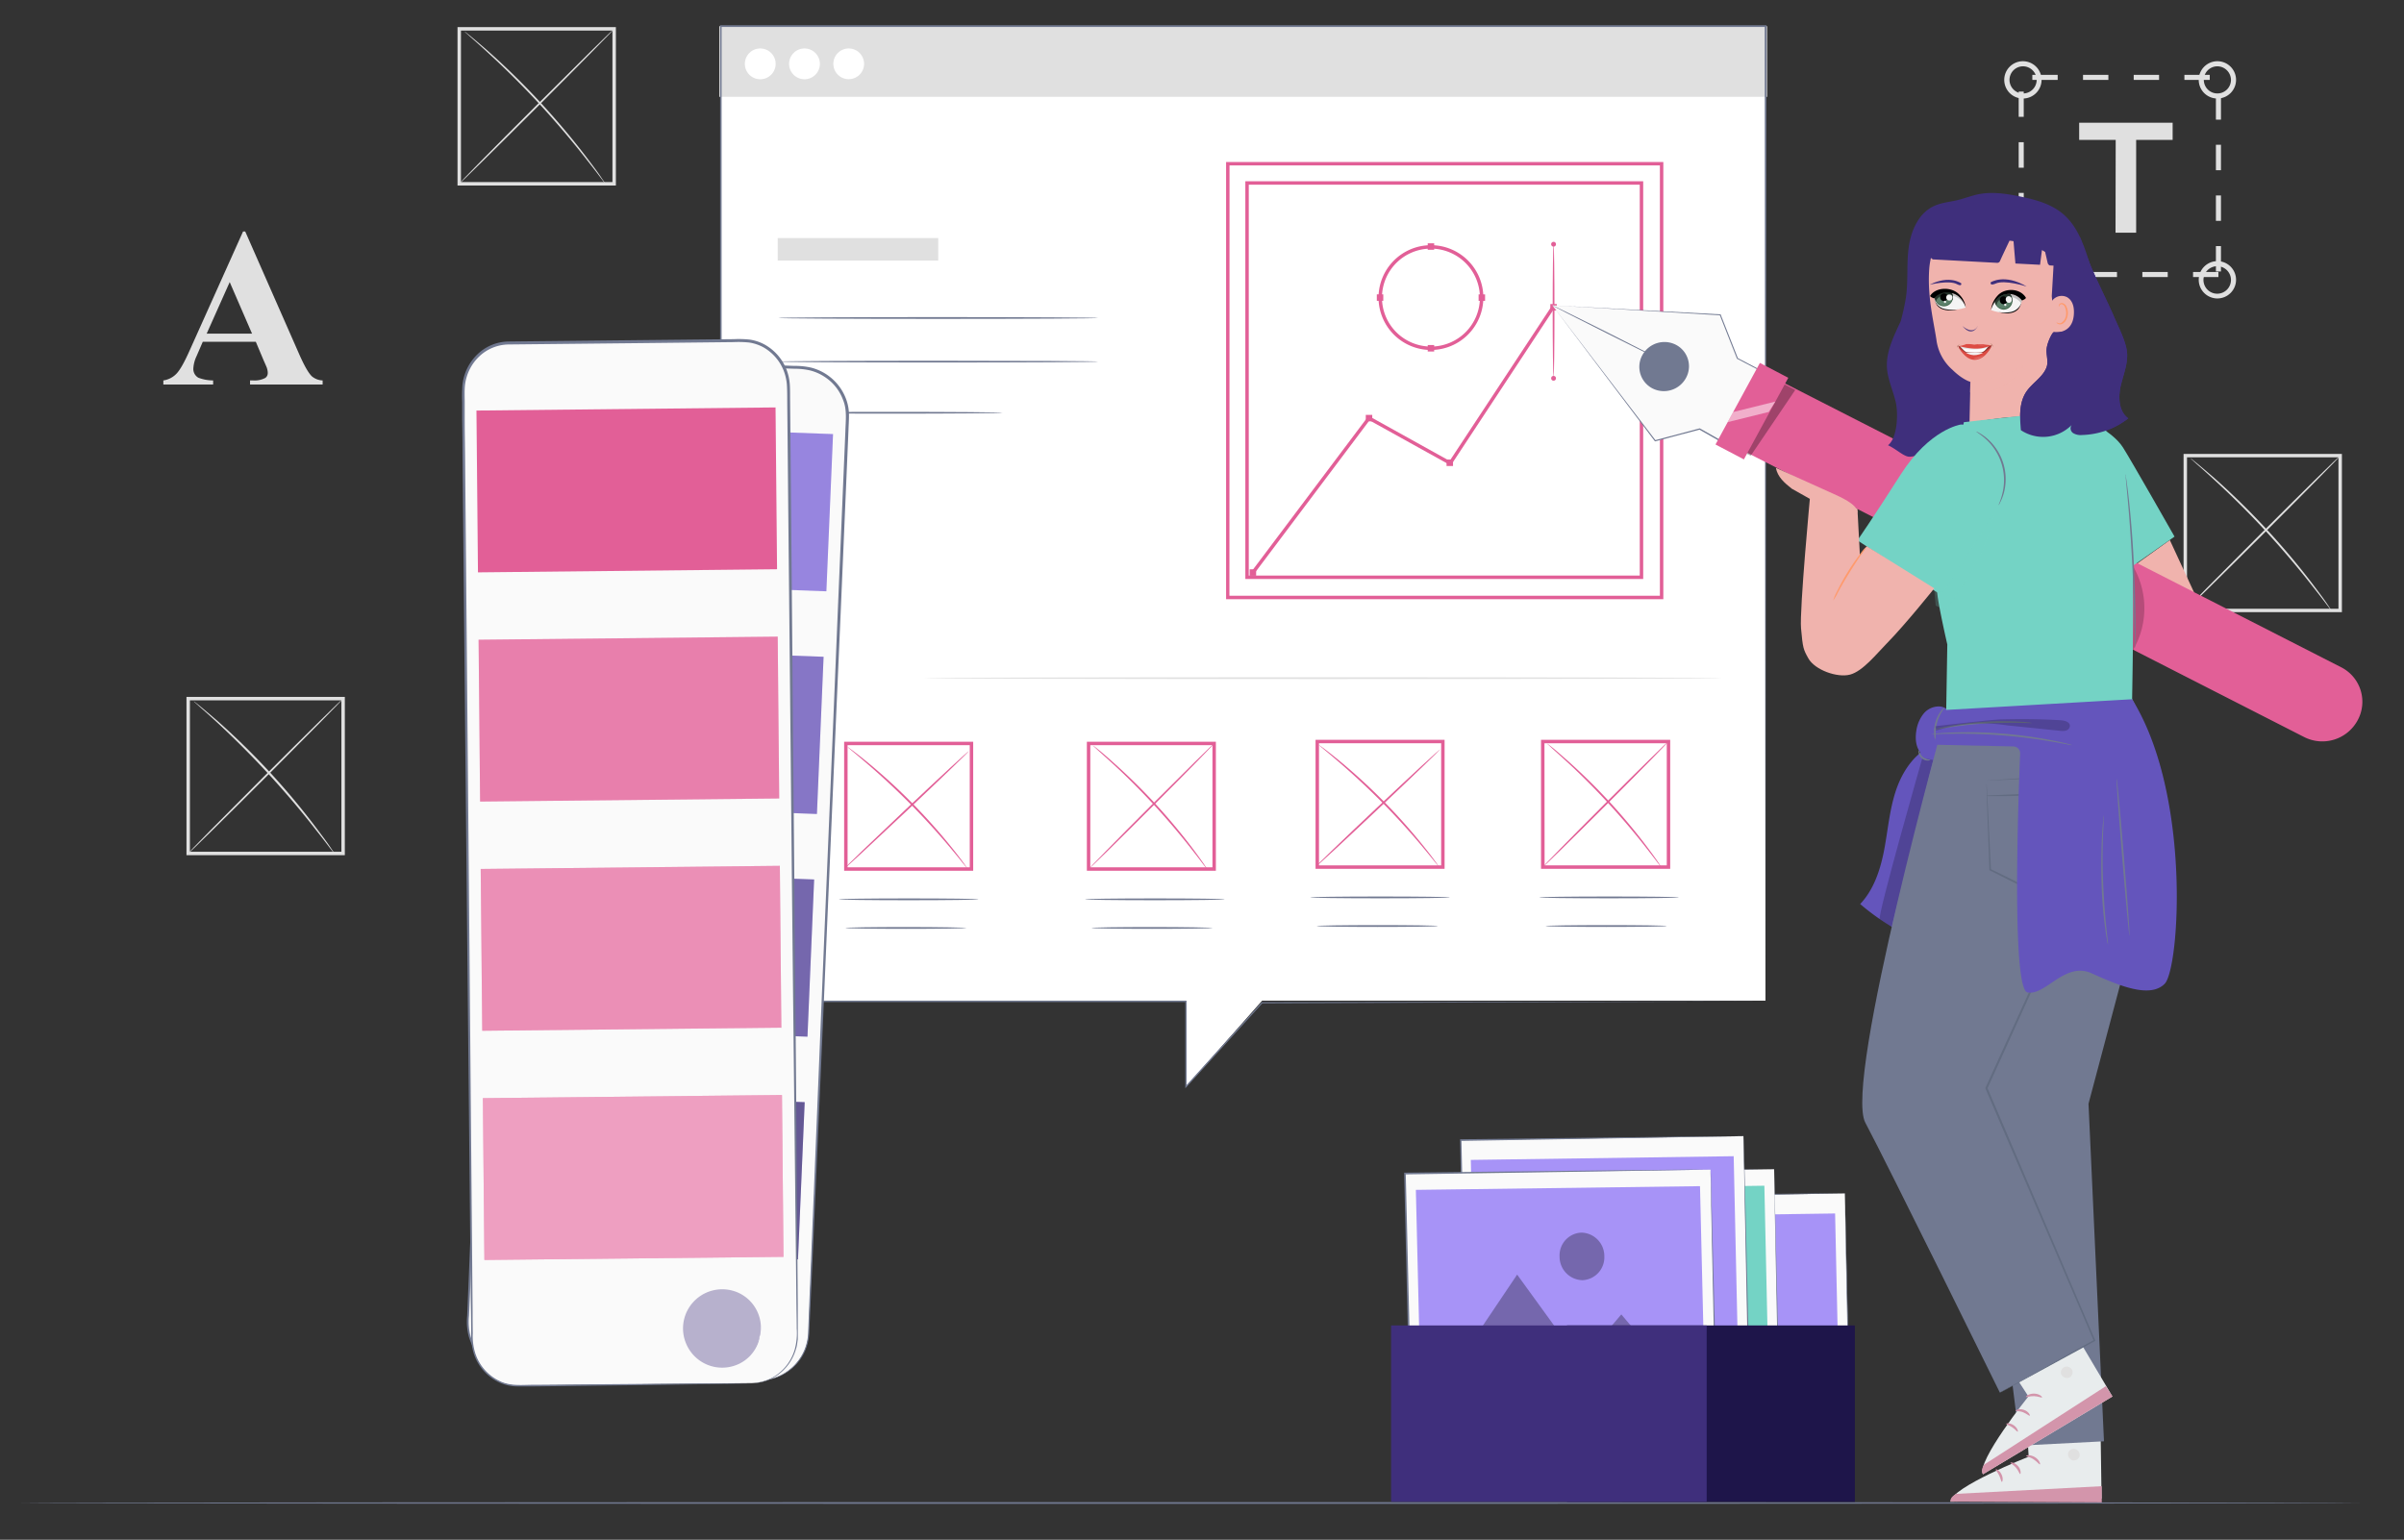<svg xmlns="http://www.w3.org/2000/svg" viewBox="0 0 699.52 448.18"><rect x="0" y="0" width="699.52" height="448.18" fill="#333333" stroke="none"/><defs><style>.cls-1{isolation:isolate;}.cls-2{fill:#e0e0e0;}.cls-3{fill:#717991;}.cls-4{fill:#fff;}.cls-5{fill:#e25f97;}.cls-6{fill:#fafafa;}.cls-7{fill:#a793f7;}.cls-8{opacity:0.3;}.cls-31,.cls-9{fill:#74d3c5;}.cls-10{fill:#1e154a;}.cls-11{fill:#3f2f7c;}.cls-12{opacity:0.1;}.cls-13,.cls-35{opacity:0.2;}.cls-14{opacity:0.4;}.cls-15{opacity:0.36;}.cls-15,.cls-22,.cls-31,.cls-35{mix-blend-mode:multiply;}.cls-16{fill:#6455bc;}.cls-17,.cls-22{fill:#f0b3ad;}.cls-18,.cls-36{opacity:0.5;}.cls-19{fill:#e8eced;}.cls-20{fill:#d395ab;}.cls-21{fill:#626c81;}.cls-22{opacity:0.47;}.cls-23{fill:#943530;}.cls-24{fill:#ba7f6c;}.cls-25{fill:#e3e3e3;}.cls-26{fill:#f1f1f1;}.cls-27{fill:#dd4b43;}.cls-28{fill:#e06f69;}.cls-29{opacity:0.82;}.cls-30{fill:#ff9a6c;}.cls-32{fill:#f4f4f4;}.cls-33{fill:#3b6246;}.cls-34{fill:#5b806a;}</style></defs><g class="cls-1"><g id="ilustracion_DG" data-name="ilustracion DG"><path class="cls-2" d="M179.21,54H133.13V7.89h46.08Zm-45.08-1h44.08V8.89H134.13Z"/><path class="cls-2" d="M178.71,8.39c.1.1-9.91,10.28-22.35,22.72s-22.63,22.46-22.73,22.36S143.54,43.19,156,30.75,178.61,8.29,178.71,8.39Z"/><path class="cls-2" d="M176.37,53.76a4,4,0,0,1-.4-.47l-1.08-1.41c-.92-1.24-2.27-3-4-5.18-3.37-4.34-8.19-10.21-13.88-16.38s-11.17-11.44-15.22-15.15c-2-1.86-3.69-3.35-4.84-4.36l-1.32-1.18a3.46,3.46,0,0,1-.44-.44,2.52,2.52,0,0,1,.5.36l1.39,1.11c1.19,1,2.89,2.41,4.95,4.23,4.13,3.65,9.66,8.9,15.36,15.08s10.49,12.1,13.8,16.51c1.65,2.2,3,4,3.83,5.28l1,1.47A3.15,3.15,0,0,1,176.37,53.76Z"/><path class="cls-2" d="M681.45,178.19H635.38V132.12h46.07Zm-45.07-1h44.07V133.12H636.38Z"/><path class="cls-2" d="M681,132.62c.11.1-9.9,10.27-22.35,22.72S636,177.8,635.88,177.69s9.9-10.27,22.35-22.72S680.85,132.52,681,132.62Z"/><path class="cls-2" d="M678.62,178a2.3,2.3,0,0,1-.41-.47l-1.07-1.41c-.92-1.23-2.27-3-4-5.17-3.38-4.34-8.2-10.22-13.88-16.38s-11.17-11.44-15.23-15.16c-2-1.85-3.68-3.34-4.84-4.35l-1.32-1.19c-.3-.27-.45-.42-.43-.44a3.22,3.22,0,0,1,.5.36l1.38,1.11c1.2,1,2.9,2.42,5,4.24,4.13,3.65,9.65,8.89,15.36,15.07s10.49,12.11,13.79,16.51c1.66,2.21,3,4,3.83,5.28l1,1.47A3.71,3.71,0,0,1,678.62,178Z"/><path class="cls-2" d="M100.34,248.92H54.26V202.85h46.08Zm-45.08-1H99.34V203.85H55.26Z"/><path class="cls-2" d="M99.84,203.35c.1.1-9.91,10.27-22.35,22.72s-22.62,22.46-22.73,22.35,9.91-10.27,22.36-22.72S99.74,203.25,99.84,203.35Z"/><path class="cls-2" d="M97.5,248.71a3.09,3.09,0,0,1-.4-.47L96,246.83c-.92-1.23-2.27-3-4-5.17-3.37-4.34-8.19-10.22-13.88-16.39S67,213.83,63,210.12c-2-1.85-3.69-3.34-4.84-4.35l-1.32-1.19a2.36,2.36,0,0,1-.44-.44,2.73,2.73,0,0,1,.5.36l1.39,1.11c1.19,1,2.89,2.41,5,4.24,4.13,3.65,9.66,8.89,15.36,15.07S89.05,237,92.36,241.43c1.65,2.21,3,4,3.83,5.28l1,1.47A3.71,3.71,0,0,1,97.5,248.71Z"/><path class="cls-2" d="M645.52,80.64h-7.38V79.16h7.38Zm-14.75,0h-7.38V79.16h7.38Zm-14.76,0h-7.37V79.16H616Zm-14.75,0h-7.37V79.16h7.37Zm45-1.63h-1.47V71.64h1.47Zm-57.38-.73H587.4V70.9h1.47Zm57.38-14h-1.47V56.89h1.47Zm-57.38-.73H587.4V56.15h1.47Zm57.38-14h-1.47V42.14h1.47Zm-57.38-.73H587.4V41.4h1.47Zm57.38-14h-1.47V27.39h1.47ZM588.87,34H587.4V26.65h1.47ZM643,23.26h-7.38V21.78H643Zm-14.75,0h-7.38V21.78h7.38Zm-14.75,0h-7.38V21.78h7.38Zm-14.75,0h-7.38V21.78h7.38Z"/><path class="cls-2" d="M588.63,28.68a5.43,5.43,0,1,1,5.43-5.43A5.44,5.44,0,0,1,588.63,28.68Zm0-9.38a3.95,3.95,0,1,0,4,3.95A4,4,0,0,0,588.63,19.3Z"/><path class="cls-2" d="M645.22,28.68a5.43,5.43,0,1,1,5.43-5.43A5.44,5.44,0,0,1,645.22,28.68Zm0-9.38a3.95,3.95,0,1,0,3.95,3.95A4,4,0,0,0,645.22,19.3Z"/><path class="cls-2" d="M588.63,86.87a5.43,5.43,0,1,1,5.43-5.43A5.44,5.44,0,0,1,588.63,86.87Zm0-9.38a4,4,0,1,0,4,4A4,4,0,0,0,588.63,77.49Z"/><path class="cls-2" d="M645.22,86.87a5.43,5.43,0,1,1,5.43-5.43A5.44,5.44,0,0,1,645.22,86.87Zm0-9.38a4,4,0,1,0,3.95,4A4,4,0,0,0,645.22,77.49Z"/><path class="cls-2" d="M615.63,40.73H605v-5H632.2v5H621.58v27h-6Z"/><path class="cls-2" d="M74.44,99.49H59l-1.84,4.25a9.5,9.5,0,0,0-.9,3.51,2.9,2.9,0,0,0,1.48,2.7,12.21,12.21,0,0,0,4.28.78v1.19H47.53v-1.19a6.54,6.54,0,0,0,3.86-2c1-1.06,2.25-3.26,3.73-6.58L70.73,67.37h.62l15.74,35.79q2.25,5.09,3.7,6.41a5.11,5.11,0,0,0,3.09,1.16v1.19H72.76v-1.19h.87A6.59,6.59,0,0,0,77.2,110a1.7,1.7,0,0,0,.71-1.48,3.84,3.84,0,0,0-.19-1.19c0-.2-.37-1-1-2.42Zm-1.1-2.38-6.5-15-6.7,15Z"/><path class="cls-3" d="M686.57,437.48c0,.14-152.32.26-340.18.26s-340.22-.12-340.22-.26,152.3-.26,340.22-.26S686.57,437.33,686.57,437.48Z"/><polygon class="cls-4" points="513.72 7.63 209.77 7.63 209.77 291.26 345.1 291.26 345.1 316.32 367.26 291.26 513.72 291.26 513.72 7.63"/><rect class="cls-2" x="209.29" y="7.63" width="304.91" height="20.56"/><path class="cls-4" d="M225.7,18.58a4.48,4.48,0,1,1-4.47-4.47A4.47,4.47,0,0,1,225.7,18.58Z"/><path class="cls-4" d="M238.57,18.58a4.48,4.48,0,1,1-4.48-4.47A4.48,4.48,0,0,1,238.57,18.58Z"/><path class="cls-4" d="M251.43,18.58A4.47,4.47,0,1,1,247,14.11,4.47,4.47,0,0,1,251.43,18.58Z"/><path class="cls-3" d="M513.72,291.51c0-1.86-.09-112.85-.22-283.88l.22.22-304,0,.26-.26V25.41c0,95.7,0,186.2,0,266.1l-.23-.23,135.33,0h.19v.2c0,8.82,0,16.93,0,24.81l-.32-.12,22.16-24.4.05-.06h.08l146.47-.23-146.47.57.12-.06-22.13,24.43-.32.35v-.48c0-7.88,0-16,0-24.81l.19.19-135.33,0h-.23v-.23c0-79.9,0-170.4,0-266.1v-18h.26l304,0h.22v.22C513.81,178.66,513.72,289.66,513.72,291.51Z"/><rect class="cls-2" x="226.3" y="69.29" width="46.71" height="6.56"/><path class="cls-3" d="M319.55,92.56c0,.15-20.84.26-46.55.26s-46.54-.11-46.54-.26,20.83-.26,46.54-.26S319.55,92.42,319.55,92.56Z"/><path class="cls-3" d="M291.67,120.14c0,.14-14.6.26-32.6.26s-32.61-.12-32.61-.26,14.6-.26,32.61-.26S291.67,120,291.67,120.14Z"/><path class="cls-3" d="M319.55,105.25c0,.14-20.84.26-46.55.26s-46.54-.12-46.54-.26S247.29,105,273,105,319.55,105.1,319.55,105.25Z"/><path class="cls-5" d="M353.8,253.45H316.26V215.9H353.8Zm-36.54-1H352.8V216.9H317.26Z"/><path class="cls-5" d="M283.18,253.45H245.63V215.9h37.55Zm-36.55-1h35.55V216.9H246.63Z"/><path class="cls-3" d="M284.74,261.77c0,.14-9.11.26-20.33.26s-20.34-.12-20.34-.26,9.1-.26,20.34-.26S284.74,261.62,284.74,261.77Z"/><path class="cls-3" d="M281.23,270.1c0,.14-7.89.26-17.63.26S246,270.24,246,270.1s7.89-.26,17.63-.26S281.23,270,281.23,270.1Z"/><path class="cls-3" d="M356.38,261.77c0,.14-9.1.26-20.33.26s-20.34-.12-20.34-.26,9.11-.26,20.34-.26S356.38,261.62,356.38,261.77Z"/><path class="cls-3" d="M352.88,270.1c0,.14-7.9.26-17.64.26s-17.63-.12-17.63-.26,7.89-.26,17.63-.26S352.88,270,352.88,270.1Z"/><path class="cls-5" d="M353.3,216.4c.11.1-8,8.37-18.08,18.46S316.86,253.05,316.76,253s8-8.36,18.09-18.46S353.2,216.3,353.3,216.4Z"/><path class="cls-5" d="M351.41,253.19s-.13-.12-.34-.38l-.88-1.14c-.75-1-1.84-2.43-3.22-4.18-2.74-3.52-6.65-8.28-11.26-13.28s-9-9.27-12.33-12.29c-1.64-1.51-3-2.72-3.92-3.54l-1.06-1a2.46,2.46,0,0,1-.35-.36s.15.08.42.28l1.12.89c1,.78,2.36,1.95,4,3.43a172.37,172.37,0,0,1,12.47,12.21c4.62,5,8.5,9.82,11.18,13.4,1.33,1.79,2.39,3.26,3.09,4.29.32.48.58.88.8,1.2A1.62,1.62,0,0,1,351.41,253.19Z"/><path class="cls-5" d="M281.91,218.62c.1.11-7.92,7.84-17.91,17.26s-18.16,17-18.26,16.89,7.92-7.83,17.9-17.26S281.81,218.52,281.91,218.62Z"/><path class="cls-5" d="M281.5,252.78a2.52,2.52,0,0,1-.35-.37l-.92-1.12c-.79-1-1.94-2.4-3.38-4.13-2.88-3.46-7-8.14-11.8-13s-9.44-9.06-12.87-12c-1.71-1.47-3.1-2.64-4.07-3.44-.45-.37-.81-.68-1.11-.94a2,2,0,0,1-.37-.35,2.13,2.13,0,0,1,.43.27l1.17.86c1,.75,2.45,1.88,4.19,3.31a171,171,0,0,1,24.72,25.07c1.4,1.76,2.51,3.21,3.25,4.23l.84,1.19A2.13,2.13,0,0,1,281.5,252.78Z"/><path class="cls-5" d="M486,252.89H448.41V215.34H486Zm-36.55-1H485V216.34H449.41Z"/><path class="cls-5" d="M420.35,252.89H382.8V215.34h37.55Zm-36.55-1h35.55V216.34H383.8Z"/><path class="cls-3" d="M421.91,261.21c0,.14-9.11.26-20.34.26s-20.33-.12-20.33-.26,9.1-.26,20.33-.26S421.91,261.06,421.91,261.21Z"/><path class="cls-3" d="M418.4,269.54c0,.14-7.89.26-17.63.26s-17.63-.12-17.63-.26,7.89-.26,17.63-.26S418.4,269.39,418.4,269.54Z"/><path class="cls-3" d="M488.54,261.21c0,.14-9.11.26-20.33.26s-20.34-.12-20.34-.26,9.1-.26,20.34-.26S488.54,261.06,488.54,261.21Z"/><path class="cls-3" d="M485,269.54c0,.14-7.89.26-17.63.26s-17.63-.12-17.63-.26,7.89-.26,17.63-.26S485,269.39,485,269.54Z"/><path class="cls-5" d="M485.46,215.84c.1.11-8,8.37-18.09,18.46S449,252.49,448.91,252.39s8-8.36,18.09-18.46S485.36,215.74,485.46,215.84Z"/><path class="cls-5" d="M483.57,252.63s-.13-.12-.34-.38l-.88-1.14c-.75-1-1.85-2.43-3.22-4.18-2.74-3.52-6.66-8.28-11.27-13.27s-9-9.28-12.33-12.3c-1.64-1.51-3-2.72-3.91-3.54l-1.06-1a2,2,0,0,1-.35-.36s.15.08.41.28l1.13.89c1,.78,2.35,2,4,3.43a174.45,174.45,0,0,1,12.47,12.21c4.62,5,8.5,9.83,11.17,13.4,1.34,1.79,2.4,3.26,3.1,4.29.31.48.58.88.8,1.2A2.85,2.85,0,0,1,483.57,252.63Z"/><path class="cls-5" d="M419.08,218.06c.09.11-7.92,7.84-17.91,17.27s-18.16,17-18.26,16.88,7.91-7.83,17.9-17.26S419,218,419.08,218.06Z"/><path class="cls-5" d="M418.67,252.22s-.14-.12-.35-.37l-.92-1.12c-.79-1-1.94-2.4-3.38-4.13-2.88-3.46-7-8.14-11.8-13s-9.45-9.06-12.87-12c-1.71-1.47-3.1-2.64-4.08-3.44-.44-.37-.81-.68-1.1-.94a2,2,0,0,1-.37-.35,2.13,2.13,0,0,1,.43.27l1.17.86c1,.75,2.45,1.88,4.19,3.31a172.87,172.87,0,0,1,13,11.9,168.75,168.75,0,0,1,11.71,13.17c1.41,1.76,2.52,3.21,3.26,4.24l.84,1.18A2.13,2.13,0,0,1,418.67,252.22Z"/><path class="cls-5" d="M484,174.41H356.77V47.15H484Zm-126.26-1H483V48.15H357.77Z"/><path class="cls-5" d="M478.14,168.53H362.37V52.76H478.14Zm-114.77-1H477.14V53.76H363.37Z"/><polygon class="cls-5" points="364.97 166.96 364.17 166.35 398.22 121.05 421.82 134.16 451.64 88.91 452.48 89.46 422.15 135.48 398.5 122.35 364.97 166.96"/><path class="cls-5" d="M416.38,101.87a15.25,15.25,0,1,1,15.25-15.25A15.27,15.27,0,0,1,416.38,101.87Zm0-29.5a14.25,14.25,0,1,0,14.25,14.25A14.27,14.27,0,0,0,416.38,72.37Z"/><rect class="cls-5" x="397.42" y="120.76" width="1.88" height="1.88"/><rect class="cls-5" x="420.92" y="133.76" width="1.88" height="1.88"/><rect class="cls-5" x="451.12" y="88.5" width="1.88" height="1.88"/><rect class="cls-5" x="415.44" y="100.43" width="1.88" height="1.88"/><rect class="cls-5" x="415.44" y="70.82" width="1.88" height="1.88"/><rect class="cls-5" x="430.24" y="85.68" width="1.88" height="1.88" transform="translate(344.57 517.81) rotate(-90)"/><rect class="cls-5" x="400.63" y="85.68" width="1.88" height="1.88" transform="translate(314.95 488.19) rotate(-90)"/><rect class="cls-5" x="363.63" y="165.71" width="1.88" height="1.88"/><path class="cls-5" d="M452.06,109.69c-.14,0-.26-8.64-.26-19.3s.12-19.3.26-19.3.26,8.64.26,19.3S452.21,109.69,452.06,109.69Z"/><path class="cls-5" d="M452.76,71.09a.7.7,0,1,1-.7-.7A.69.69,0,0,1,452.76,71.09Z"/><circle class="cls-5" cx="452.06" cy="110.11" r="0.7"/><path class="cls-2" d="M501.08,197.39c0,.14-52,.26-116.08.26s-116.1-.12-116.1-.26,52-.26,116.1-.26S501.08,197.25,501.08,197.39Z"/><polygon class="cls-6" points="536.82 347.37 538.47 423.08 456.2 424.24 454.54 348.53 536.82 347.37"/><path class="cls-3" d="M536.82,347.37l-.4,0-1.16,0-4.47.09-16.84.31-59.4.95.21-.24c.5,22.53,1.07,48.36,1.67,75.69h0l-.24-.27,82.27-1.11-.19.23c-.45-22.8-.83-41.69-1.1-54.91-.12-6.61-.21-11.79-.28-15.34,0-1.77,0-3.12-.07-4.05s0-1.41,0-1.41,0,.45,0,1.36.06,2.26.11,4c.09,3.54.22,8.71.38,15.3.32,13.25.77,32.19,1.31,55.05v.22h-.2l-82.27,1.2H456v-.27h0c-.59-27.33-1.15-53.16-1.63-75.7v-.24h.22l59.54-.71,16.8-.17,4.43,0h1.51Z"/><polygon class="cls-7" points="458.93 420.46 535.42 419.39 533.98 353.21 457.48 354.29 458.93 420.46"/><g class="cls-8"><polygon points="458.93 420.46 484.75 378.95 501.86 404.46 512.78 390.54 535.42 419.39 458.93 420.46"/></g><g class="cls-8"><path d="M508.21,374c.09,3.83-2.54,7-5.87,7s-6.09-3-6.17-6.85,2.54-7,5.87-7S508.13,370.22,508.21,374Z"/></g><polygon class="cls-6" points="516.24 340.32 517.89 416.03 435.62 417.18 433.96 341.48 516.24 340.32"/><path class="cls-3" d="M516.24,340.32l-.4,0-1.16,0-4.46.09-16.85.3-59.4,1,.21-.25c.5,22.54,1.07,48.37,1.68,75.7h0l-.25-.27,82.28-1.11-.2.23c-.45-22.8-.83-41.69-1.09-54.91-.13-6.61-.22-11.79-.29-15.35q0-2.64-.06-4c0-.91,0-1.4,0-1.4s0,.45,0,1.36.06,2.26.11,4c.09,3.54.22,8.71.38,15.29.32,13.25.77,32.2,1.31,55v.23h-.2l-82.28,1.21h-.23v-.27h0c-.59-27.33-1.14-53.17-1.63-75.7v-.25H434l59.55-.71,16.79-.17,4.43,0h1.51Z"/><polygon class="cls-9" points="438.35 412.38 514.84 411.3 513.4 345.13 436.9 346.2 438.35 412.38"/><polygon class="cls-9" points="438.35 412.38 464.17 370.87 481.28 396.37 492.2 382.46 514.84 411.3 438.35 412.38"/><path class="cls-9" d="M487.63,365.5c.09,3.83-2.54,7-5.87,7s-6.09-3-6.17-6.85,2.54-7,5.87-7S487.55,361.67,487.63,365.5Z"/><g class="cls-8"><polygon points="438.35 412.38 464.17 370.87 481.28 396.37 492.2 382.46 514.84 411.3 438.35 412.38"/></g><g class="cls-8"><path d="M487.63,365.5c.09,3.83-2.54,7-5.87,7s-6.09-3-6.17-6.85,2.54-7,5.87-7S487.55,361.67,487.63,365.5Z"/></g><polygon class="cls-6" points="507.31 330.7 508.97 406.41 426.69 407.56 425.04 331.86 507.31 330.7"/><path class="cls-3" d="M507.31,330.7l-.4,0-1.15,0-4.47.09-16.84.3-59.4,1,.2-.25c.5,22.54,1.08,48.37,1.68,75.7h0l-.24-.27L509,406.18l-.19.23c-.46-22.8-.83-41.69-1.1-54.91-.12-6.61-.22-11.8-.28-15.35,0-1.76-.05-3.11-.07-4s0-1.4,0-1.4,0,.45.05,1.35.07,2.27.11,4c.09,3.54.22,8.71.39,15.29.31,13.25.76,32.2,1.31,55v.23H509l-82.27,1.21h-.24v-.27h0c-.59-27.34-1.15-53.17-1.63-75.7v-.25H425l59.55-.71,16.8-.17,4.43,0h1.5Z"/><polygon class="cls-7" points="429.43 403.79 505.92 402.72 504.47 336.54 427.98 337.62 429.43 403.79"/><g class="cls-8"><polygon points="429.43 403.79 455.25 362.28 472.36 387.79 483.28 373.87 505.92 402.72 429.43 403.79"/></g><g class="cls-8"><path d="M478.71,357.37c.08,3.83-2.55,7-5.87,7s-6.09-3-6.18-6.85,2.55-7,5.88-7S478.63,353.54,478.71,357.37Z"/></g><polygon class="cls-6" points="497.74 340.45 499.53 416.16 410.6 417.32 408.81 341.61 497.74 340.45"/><path class="cls-3" d="M497.74,340.45a3.62,3.62,0,0,1-.43,0l-1.25,0-4.83.09-18.2.3-64.21,1,.23-.25c.54,22.53,1.16,48.36,1.81,75.7h0l-.26-.28,88.92-1.11-.2.23c-.5-22.79-.9-41.69-1.19-54.9-.13-6.61-.24-11.8-.31-15.35,0-1.76-.05-3.12-.07-4.05s0-1.41,0-1.41,0,.46.06,1.36.06,2.26.12,4c.09,3.53.23,8.7.41,15.29.34,13.25.83,32.19,1.41,55.05v.23h-.22l-88.92,1.2h-.26v-.28h0c-.63-27.33-1.23-53.16-1.76-75.69v-.25h.23l64.36-.72,18.16-.17,4.78,0h1.63Z"/><polygon class="cls-7" points="413.56 412.51 496.24 411.44 494.67 345.26 411.99 346.34 413.56 412.51"/><g class="cls-8"><polygon points="413.56 412.51 441.46 371 459.96 396.51 471.77 382.59 496.24 411.44 413.56 412.51"/></g><g class="cls-8"><path d="M466.83,365.63a6.66,6.66,0,0,1-6.35,7,6.81,6.81,0,0,1-6.67-6.85,6.63,6.63,0,0,1,6.34-7A6.82,6.82,0,0,1,466.83,365.63Z"/></g><rect class="cls-10" x="455.96" y="385.8" width="83.77" height="51.35"/><rect class="cls-11" x="404.78" y="385.8" width="91.83" height="51.35"/><path class="cls-6" d="M220.24,401.8,150,399.24a14.19,14.19,0,0,1-13.83-14.66L147.44,118a14.4,14.4,0,0,1,15-13.61L232.76,107a14.19,14.19,0,0,1,13.83,14.66L235.27,388.19A14.4,14.4,0,0,1,220.24,401.8Z"/><path class="cls-3" d="M220.24,401.8l.5,0a10.19,10.19,0,0,0,1.49-.09A14.51,14.51,0,0,0,234,393.11a14.93,14.93,0,0,0,1.17-5.78c.09-2.13.18-4.39.27-6.8.79-19.23,1.92-47,3.32-81.4s3.15-75.29,5-120.73q.72-17,1.47-34.89.38-8.92.76-18c.08-3,.51-6.09-.6-8.91a13.64,13.64,0,0,0-5.5-6.95,13.85,13.85,0,0,0-4.18-1.83,20.66,20.66,0,0,0-4.63-.49l-9.59-.35-19.41-.71-39.64-1.44a14.57,14.57,0,0,0-9.1,2.84,14,14,0,0,0-5.15,7.81,24.61,24.61,0,0,0-.46,4.75c-.06,1.61-.13,3.22-.2,4.83-.14,3.21-.27,6.42-.41,9.61q-.81,19.16-1.61,37.72c-1.06,24.73-2.08,48.58-3,71.3-2,45.44-3.73,86.36-5.22,120.73-.18,4.3-.37,8.49-.54,12.58q-.14,3.06-.27,6a16.55,16.55,0,0,0,.4,5.77,13.92,13.92,0,0,0,6.78,8.47,14.39,14.39,0,0,0,5.1,1.64c1.75.19,3.56.17,5.29.26l35.74,1.37,22.59.9,5.88.25,2,.12s-.68,0-2,0l-5.87-.17-22.6-.75L154,399.62c-1.75-.09-3.5-.06-5.34-.25a14.89,14.89,0,0,1-5.28-1.68,14.41,14.41,0,0,1-7-8.77,16.83,16.83,0,0,1-.44-5.92c.08-2,.17-4,.25-6.05q.26-6.13.52-12.58c1.43-34.37,3.14-75.29,5-120.74.95-22.72,2-46.57,3-71.3q.78-18.56,1.59-37.72c.14-3.19.27-6.4.41-9.61l.21-4.83a24.94,24.94,0,0,1,.47-4.9,14.86,14.86,0,0,1,5.46-8.28,15.39,15.39,0,0,1,9.65-3l39.64,1.45,19.4.7,9.59.36A21.28,21.28,0,0,1,236,107a14.73,14.73,0,0,1,10.25,9.3,13.52,13.52,0,0,1,.79,4.62c0,1.56-.11,3.06-.16,4.58q-.39,9.11-.77,18-.76,17.85-1.49,34.9c-2,45.43-3.74,86.35-5.22,120.72s-2.74,62.16-3.59,81.39c-.11,2.41-.21,4.67-.31,6.81a15.06,15.06,0,0,1-1.23,5.86,14.35,14.35,0,0,1-6.37,6.87,14,14,0,0,1-5.61,1.68,9.24,9.24,0,0,1-1.5.05Z"/><polygon class="cls-7" points="240.46 172.11 149.27 168.79 151.21 123.03 242.4 126.35 240.46 172.11"/><polygon class="cls-7" points="237.71 236.93 146.51 233.61 148.46 187.85 239.65 191.17 237.71 236.93"/><polygon class="cls-7" points="234.96 301.75 143.76 298.43 145.71 252.67 236.9 255.99 234.96 301.75"/><polygon class="cls-7" points="232.2 366.57 141.01 363.25 142.95 317.49 234.15 320.81 232.2 366.57"/><g class="cls-12"><polygon points="240.46 172.11 149.27 168.79 151.21 123.03 242.4 126.35 240.46 172.11"/></g><g class="cls-13"><polygon points="237.71 236.93 146.51 233.61 148.46 187.85 239.65 191.17 237.71 236.93"/></g><g class="cls-8"><polygon points="234.96 301.75 143.76 298.43 145.71 252.67 236.9 255.99 234.96 301.75"/></g><g class="cls-14"><polygon points="232.2 366.57 141.01 363.25 142.95 317.49 234.15 320.81 232.2 366.57"/></g><path class="cls-6" d="M218.9,402.58l-68.19.71c-7.3.08-13.28-6.12-13.35-13.83l-2.57-275.52c-.07-7.72,5.79-14,13.09-14.11l68.18-.71c7.31-.08,13.29,6.12,13.36,13.83L232,388.47C232.06,396.19,226.2,402.5,218.9,402.58Z"/><path class="cls-3" d="M218.9,402.58s.65,0,1.89-.22a12.79,12.79,0,0,0,5.17-2.14,13.79,13.79,0,0,0,5.32-7.51,18.11,18.11,0,0,0,.56-6c0-2.2-.06-4.53-.09-7-.21-19.82-.52-48.48-.91-83.88s-.77-77.59-1.24-124.41q-.18-17.56-.35-36-.09-9.19-.18-18.57c0-1.55,0-3.16-.09-4.68a14.4,14.4,0,0,0-1-4.43,13.57,13.57,0,0,0-5.83-6.64,12.46,12.46,0,0,0-4.17-1.4,30.28,30.28,0,0,0-4.49-.12l-9.16.1-18.54.2-37.89.39a12.6,12.6,0,0,0-8.45,3.48,13.67,13.67,0,0,0-4.16,8.45c-.16,1.59-.07,3.28-.07,4.94l0,5c0,3.31.07,6.61.1,9.9q.18,19.74.35,38.87c.23,25.49.45,50.07.66,73.48.41,46.83.77,89,1.08,124.42q.06,6.64.11,13,0,3.16.05,6.24a16.92,16.92,0,0,0,.74,5.89,13.59,13.59,0,0,0,7.17,8.09c3.23,1.57,6.78,1,10.09,1.05l34.17-.28,21.59-.15H217c1.27,0,1.92,0,1.92,0s-.65,0-1.92.06l-5.61.1-21.59.31-34.16.43-5.09,0a12.71,12.71,0,0,1-5.2-1.12,14,14,0,0,1-7.46-8.37,17.73,17.73,0,0,1-.79-6.07q0-3.08-.06-6.23-.08-6.32-.14-13c-.35-35.42-.78-77.59-1.24-124.42-.23-23.42-.47-48-.71-73.48q-.18-19.11-.37-38.87,0-4.93-.1-9.9l0-5a47.52,47.52,0,0,1,.08-5,14.52,14.52,0,0,1,4.41-9,13.31,13.31,0,0,1,9-3.69l37.88-.4,18.54-.19,9.17-.09a29.64,29.64,0,0,1,4.6.13,12.92,12.92,0,0,1,4.42,1.49,14.35,14.35,0,0,1,6.19,7,15,15,0,0,1,1.06,4.71c.1,1.61.05,3.15.08,4.72q.09,9.38.17,18.57.17,18.39.32,36c.41,46.82.77,89,1.08,124.41s.5,64.06.66,83.89c0,2.47,0,4.81,0,7,0,1.09,0,2.16,0,3.19-.07.52-.14,1-.21,1.51s-.22,1-.35,1.43a13.93,13.93,0,0,1-5.46,7.57,12.54,12.54,0,0,1-5.24,2.08,8.22,8.22,0,0,1-1.43.13A4.32,4.32,0,0,1,218.9,402.58Z"/><polygon class="cls-5" points="226.11 165.69 139.08 166.6 138.64 119.5 225.67 118.59 226.11 165.69"/><polygon class="cls-5" points="226.74 232.41 139.7 233.31 139.26 186.21 226.3 185.31 226.74 232.41"/><polygon class="cls-5" points="227.36 299.12 140.32 300.03 139.88 252.93 226.92 252.02 227.36 299.12"/><polygon class="cls-5" points="227.98 365.83 140.95 366.74 140.51 319.64 227.54 318.73 227.98 365.83"/><g class="cls-13"><polygon class="cls-4" points="226.74 232.41 139.7 233.31 139.26 186.21 226.3 185.31 226.74 232.41"/></g><g class="cls-8"><polygon class="cls-4" points="227.36 299.12 140.32 300.03 139.88 252.93 226.92 252.02 227.36 299.12"/></g><g class="cls-14"><polygon class="cls-4" points="227.98 365.83 140.95 366.74 140.51 319.64 227.54 318.73 227.98 365.83"/></g><g class="cls-15"><path class="cls-11" d="M221,389.12a11.06,11.06,0,1,1-8.41-13.19A11.07,11.07,0,0,1,221,389.12Z"/><path class="cls-11" d="M221,389.12c-.09,0,.16-1,.08-2.7a11,11,0,0,0-2.67-6.63,10.76,10.76,0,0,0-9.59-3.63,10.52,10.52,0,0,0-5.63,2.57A10.61,10.61,0,0,0,200.5,391a10.55,10.55,0,0,0,4,4.72,10.78,10.78,0,0,0,10.22.76,11.07,11.07,0,0,0,5.23-4.88c.8-1.54,1-2.51,1.07-2.49a2.23,2.23,0,0,1-.11.71,8.73,8.73,0,0,1-.67,1.93A11,11,0,0,1,215,397a11.36,11.36,0,0,1-15.25-5.68,11.36,11.36,0,0,1,2.93-13.25,11.4,11.4,0,0,1,12-1.86,11.22,11.22,0,0,1,6.73,10.17,8.78,8.78,0,0,1-.21,2A2.26,2.26,0,0,1,221,389.12Z"/></g><path class="cls-16" d="M563.75,217.2l-1.16-.35c-5.43,2.25-9,7.6-10.88,13.16s-2.34,11.49-3.43,17.26-3,11.65-7,15.87a65.15,65.15,0,0,0,8.43,6.15,6.75,6.75,0,0,0,3.14,1.23c1.81.07,3.36-1.23,4.6-2.55,6.1-6.52,6.85-18.27,7.5-27.17S566.24,225.78,563.75,217.2Z"/><g class="cls-13"><path d="M559.39,220.57s-13.27,46.4-12.41,47,3.48,2.21,3.48,2.21l12.1-48.56Z"/></g><path class="cls-16" d="M568.09,209.18a4,4,0,0,0-3.57-3.54,5.72,5.72,0,0,0-4.82,2.13,10.31,10.31,0,0,0-2.09,5c-.42,2.52-.07,5.51,2,7a5.08,5.08,0,0,0,5.54-.08,7.48,7.48,0,0,0,3.08-4.82,14.69,14.69,0,0,0-.19-5.83"/><path class="cls-3" d="M563.69,216.86a3.67,3.67,0,0,1-.66-1.61,10.06,10.06,0,0,1,1.58-8.06c.64-.87,1.18-1.29,1.22-1.24a13.15,13.15,0,0,1-.91,1.44,11.63,11.63,0,0,0-1.53,7.79A12.8,12.8,0,0,1,563.69,216.86Z"/><path class="cls-3" d="M561.74,221.15c0,.06-.25.21-.74.23a2.73,2.73,0,0,1-1.77-.61,2.66,2.66,0,0,1-.94-1.63c-.08-.48,0-.77.08-.77s.19,1.17,1.19,2A5.08,5.08,0,0,0,561.74,221.15Z"/><polygon class="cls-17" points="631.38 157.2 641.33 178.69 619.18 165.94 631.38 157.2"/><polygon class="cls-6" points="451.71 88.88 481.69 128.34 494.61 124.91 501.12 128.6 512.38 107.91 505.6 104.35 500.6 91.65 451.71 88.88"/><path class="cls-3" d="M451.71,88.88l48.9,2.62h.09l0,.09c1.59,4,3.27,8.28,5,12.69l-.08-.08,6.77,3.55.15.08-.08.14-5.74,10.57-5.51,10.13-.09.15-.15-.08-6.5-3.7.12,0-12.93,3.42-.1,0-.06-.08c-17.48-23.15-29-38.45-29.85-39.55l30.1,39.36-.16-.05,12.92-3.44.07,0,.06,0,6.5,3.69-.23.06,5.51-10.13,5.75-10.56.07.22-6.77-3.55-.06,0,0-.06c-1.73-4.41-3.41-8.66-5-12.7l.13.1Z"/><path class="cls-3" d="M487.69,100.37a7.05,7.05,0,0,1,2.89,9.66,7.32,7.32,0,0,1-9.79,3,7.06,7.06,0,0,1-2.89-9.67A7.32,7.32,0,0,1,487.69,100.37Z"/><path class="cls-3" d="M451.71,88.88c0-.08,7.38,3.53,16.39,8.06s16.29,8.28,16.24,8.36S477,101.78,468,97.24,451.66,89,451.71,88.88Z"/><path class="cls-5" d="M686,209.71h0a11.67,11.67,0,0,1-15.54,4.82L507.39,131.27l11-20.19,162.94,83.19A11.26,11.26,0,0,1,686,209.71Z"/><polygon class="cls-5" points="520.36 109.97 507.44 133.72 499.18 129.38 512.1 105.63 520.36 109.97"/><g class="cls-8"><polygon points="508.32 132.1 519.31 111.91 522.39 113.5 509.42 132.67 508.32 132.1"/></g><g class="cls-18"><polygon class="cls-4" points="502.72 122.87 514.66 119.91 516.59 116.89 504.32 119.93 502.72 122.87"/></g><g class="cls-13"><path d="M620,163.73a24.23,24.23,0,0,1,.6,25.62Z"/></g><path class="cls-3" d="M589.86,418.58c.09.19,1.07-.13,2.28-.07s2.17.42,2.28.23-.82-.93-2.25-1S589.75,418.41,589.86,418.58Z"/><path class="cls-3" d="M587.17,402c.18.13.87-.64,2-1.19s2.09-.71,2.09-.93-1.17-.4-2.43.27S587,401.89,587.17,402Z"/><path class="cls-19" d="M589,401.35,590.3,424s-22.56,8.91-22.73,13.11l43.95-.92L611,400.83Z"/><path class="cls-2" d="M603.84,421.78a1.8,1.8,0,0,1,1.29,2,1.73,1.73,0,0,1-2,1.29,1.89,1.89,0,0,1-1.35-2.15,1.78,1.78,0,0,1,2.22-1.11"/><path class="cls-20" d="M611.58,437.3v-4.71l-42.32,2.23s-1.94.89-1.69,2.26Z"/><path class="cls-20" d="M589.58,423.77c0,.21,1.08.28,2.16,1s1.65,1.56,1.84,1.47-.15-1.32-1.46-2.11S589.53,423.57,589.58,423.77Z"/><path class="cls-20" d="M585,425.77c0,.21.89.55,1.64,1.45s1,1.84,1.19,1.83.33-1.23-.63-2.32S585,425.56,585,425.77Z"/><path class="cls-20" d="M582.51,431.34c.19,0,.47-1-.11-2.2s-1.59-1.61-1.67-1.43.54.8,1,1.76S582.29,431.32,582.51,431.34Z"/><path class="cls-3" d="M619.15,201.11s10,17.26,11.42,32.7c1.25,14-7.59,30-7.59,30l-15.26,57.46,4.5,98.25-24.4,1.26L573.74,308.12,578,203.27Z"/><path class="cls-19" d="M577.88,387.46l12.35,19S575.08,425.39,577,429.12l37.68-22.64-18-30.38Z"/><path class="cls-2" d="M600.9,397.82a1.8,1.8,0,0,1,2.12,1.11,1.71,1.71,0,0,1-1.09,2.11,1.88,1.88,0,0,1-2.23-1.19,1.79,1.79,0,0,1,1.37-2.07"/><path class="cls-20" d="M614.7,406.48l-1.94-3-35.4,22.82s-1.24,1.74-.34,2.81Z"/><path class="cls-20" d="M589.51,406.62c.11.18,1.08-.28,2.34-.24s2.21.54,2.34.36-.79-1.07-2.32-1.1S589.36,406.48,589.51,406.62Z"/><path class="cls-20" d="M586.54,410.63c.06.21,1.05,0,2.14.44s1.77,1.12,1.94,1-.33-1.23-1.69-1.7S586.43,410.46,586.54,410.63Z"/><path class="cls-20" d="M587.13,416.71c.19-.06-.1-1.13-1.18-1.86s-2.18-.6-2.17-.4.87.41,1.75,1S586.94,416.8,587.13,416.71Z"/><path class="cls-3" d="M566.1,208s-29.7,106.83-23.32,118.79,39.14,78.55,39.14,78.55l27.51-15.16L578,316.74l23.9-52.57s11.45-10,15.88-23.93-3.21-37-3.21-37h-47.8Z"/><path class="cls-21" d="M619.15,225.45s.08.28.19.83.25,1.36.4,2.44a60.5,60.5,0,0,1,.58,9.4,37.55,37.55,0,0,1-.74,6.72,21.75,21.75,0,0,1-1.11,3.69,24.5,24.5,0,0,1-1.93,3.68A30.71,30.71,0,0,1,602,264.39l.14-.12-23.85,52.59v-.24c.44,1,.9,2.1,1.37,3.2l30,70.28.08.17-.17.09-20.18,11-5.5,3-1.43.76-.5.24s.15-.11.47-.3l1.41-.8,5.44-3.07L609.33,390l-.09.26c-7.7-17.94-18.36-42.77-30.15-70.21l-1.36-3.2-.06-.12.06-.11c8.89-19.51,17.11-37.57,23.94-52.55l0-.09.11,0A30.44,30.44,0,0,0,616.21,252a24.25,24.25,0,0,0,1.92-3.61,21.29,21.29,0,0,0,1.12-3.63,38.83,38.83,0,0,0,.8-6.65,63.34,63.34,0,0,0-.46-9.37c-.12-1.08-.25-1.9-.33-2.45S619.15,225.45,619.15,225.45Z"/><path class="cls-21" d="M578,227.22a3.57,3.57,0,0,1,.56-.06l1.67-.13,6.4-.42,22.86-1.42.28,0v.28c0,6.73,0,14.29,0,22.31v.13l-.1.09-3.44,2.94-11.72,10-.14.13-.17-.09L579,253.36l-.13-.06v-.15c-.28-7.82-.51-14.31-.68-18.9-.06-2.22-.12-4-.15-5.23q0-.84,0-1.35c0-.31,0-.46,0-.45a3.17,3.17,0,0,1,0,.5c0,.35.05.82.09,1.4.07,1.26.16,3,.29,5.27.22,4.55.54,11,.92,18.74l-.14-.21,15.27,7.54-.31,0,11.71-10c1.18-1,2.34-2,3.44-2.94l-.1.22c0-8,0-15.58,0-22.31l.27.26-22.71,1.15-6.46.29-1.73.07Z"/><path class="cls-21" d="M609.41,229.63a5.26,5.26,0,0,1-1.22.26c-.79.12-1.94.28-3.35.45-2.84.35-6.77.73-11.12,1s-8.29.38-11.15.38c-1.43,0-2.58,0-3.38,0a4.74,4.74,0,0,1-1.24-.1,5.19,5.19,0,0,1,1.24-.12l3.37-.15c2.85-.12,6.79-.29,11.13-.55s8.26-.59,11.1-.83l3.37-.27A5,5,0,0,1,609.41,229.63Z"/><path class="cls-17" d="M605.18,89.45c-.7,3.63-2.87,6.26-4.86,5.88s-3-3.63-2.35-7.26,2.87-6.27,4.86-5.89S605.87,85.81,605.18,89.45Z"/><path class="cls-11" d="M563.48,130.77c3.38-.85,3.85-.58,6.48-1.38s4.75-6.87,6.06-7.62l21.11-1.8c5.45,2.2,12-.86,15.15-5.83s3.37-11.29,2.24-17.06-3.51-11.2-5.33-16.79c-2.11-6.51-3.74-13.72-9-18.11-3.47-2.89-8-4.09-12.44-5-4-.81-8.17-1.45-12.17-.62-2,.42-3.91,1.19-5.9,1.67-2.31.56-4.73.73-6.89,1.73-4.45,2-6.72,7.12-7.39,12s-.11,9.81-.81,14.66a67.55,67.55,0,0,1-1.52,6.88c-2.05,4.44-4.3,8.86-4,13.61.23,3.43,1.81,6.61,2.57,10s.45,10.38-2.26,12.49c2.56,1.19,4.69,3.41,6.31,3.34C558.29,132.78,558.88,131.92,563.48,130.77Z"/><path class="cls-11" d="M571.71,61.08c-2.05.41-4.2.1-6.21.67-2.9.82-5.06,3.38-6.17,6.18a29.65,29.65,0,0,0-1.55,8.89l-.57,8.1a24.77,24.77,0,0,1-.72,5.15c-.53,1.87-2,6.83-2.07,9.26a26.11,26.11,0,0,0,6,18.29c1.86,2.11,10.53,2.17,13.29,2.72,1.22-1.06,4.25-1,5.47-2.11.21-.18-8.82-7.09-8.72-7.34a1.83,1.83,0,0,0-.12-1.31,64.57,64.57,0,0,1,2.73-48.06"/><path class="cls-17" d="M596.14,122.87l3.15-49.61h0a4.14,4.14,0,0,0-3.7-4.22l-22-5.62c-7.06-.77-11.77,7.92-12.23,15-.52,7.87,1.17,14.5,2.09,20.38a13.91,13.91,0,0,0,4.69,8.85c3,2.95,5.21,3.49,5.21,3.49s-.26,11.93-.26,11.93,5.73-1,10-1.47C592.41,120.59,596.14,122.87,596.14,122.87Z"/><path class="cls-22" d="M573.31,111.14a34.73,34.73,0,0,0,15.5-4.86s-3.77,9.06-15.59,7.92Z"/><path class="cls-23" d="M579.63,100.38a5.14,5.14,0,0,1-1.47,2.14,7.68,7.68,0,0,1-3.27,1.22,4.76,4.76,0,0,1-5.1-3.09,14.77,14.77,0,0,0,6.2.73C578.9,100.93,579.63,100.38,579.63,100.38Z"/><path class="cls-24" d="M579.07,100s1,0,.76,1.07A1.25,1.25,0,0,0,579.07,100Z"/><path class="cls-24" d="M570.35,100.38s-1-.2-.92.93A1.25,1.25,0,0,1,570.35,100.38Z"/><path class="cls-4" d="M578.59,100.65s-1,1.87-2.2,1.91a22.25,22.25,0,0,1-4.21-.11c-.7-.19-1.74-1.65-1.74-1.65Z"/><path class="cls-25" d="M577.78,101.36a16.49,16.49,0,0,1-6.86,0,1.62,1.62,0,0,1-.48-.61l8.15-.15A1.6,1.6,0,0,1,577.78,101.36Z"/><path class="cls-26" d="M576.31,103.31a2.38,2.38,0,0,1-.49.13,7.22,7.22,0,0,1-3.37-.25,1.28,1.28,0,0,1-.34-.2l-.06,0-.41-.31h0c1.24-.13,3.81,0,5.08,0a2,2,0,0,1,.6.1l-.52.31-.32.16Z"/><path class="cls-27" d="M574.51,101.48a19.91,19.91,0,0,1-4.48-.75,7.63,7.63,0,0,0,2.09-.57,9.93,9.93,0,0,1,2.37.17,10.07,10.07,0,0,1,2.62-.13c.59.16,1.6.18,2.24.34A10.77,10.77,0,0,1,574.51,101.48Z"/><path class="cls-28" d="M577.54,100.47a5.69,5.69,0,0,0-1.89-.17.43.43,0,0,0-.22.12A5.4,5.4,0,0,0,577.54,100.47Z"/><path class="cls-27" d="M579.43,100.84s-1.43,3.43-4.36,3.87c-2.55.38-4.53-2.33-5.19-3.83,0,0,2,2.45,4.46,2.5C576.59,103.43,578.38,101.86,579.43,100.84Z"/><path class="cls-28" d="M574.37,104.43c-.7-.15,2-.44,2.73-1S576.15,104.84,574.37,104.43Z"/><g class="cls-29"><path class="cls-11" d="M571,94.86s3,2.82,4.52,0C575.52,94.91,573.9,98.5,571,94.86Z"/></g><path class="cls-11" d="M570.7,82.49s-3.32-2.58-9.22.39c0,0,5.72-1.43,8-.15C569.47,82.73,570.86,83.52,570.7,82.49Z"/><path class="cls-11" d="M579.25,82.18s4-2.66,10.49,1.24c0,0-6.4-2.13-9.11-.86C580.63,82.56,579,83.33,579.25,82.18Z"/><path class="cls-11" d="M570.23,62.62A2.84,2.84,0,0,1,571.44,61,16.87,16.87,0,0,1,584.27,58a30,30,0,0,1,12.3,5.34c3.23,2.24,6.27,5,7.91,8.54A28.67,28.67,0,0,1,606.4,80c.93,6.8,2.75,13.63,2.69,20.5,0,2.67.46,7.17,0,10.47-.49,3.53-3.91,7.83-7.38,8.61l-7.82.78s4.23-14.6,3.91-19.86c-.29-4.62-.25-9.68-.77-14.27,0-.35.91-14.72.73-15a2.46,2.46,0,0,0-1.08-.82l-4.88-2.5a47,47,0,0,1-4.6-2.57,44.5,44.5,0,0,1-4.62-3.18c-2.11-1.81-4.05-3.25-6.16-5.06-1.32-1.13-3.88,10.87-4.84,9.41a6.25,6.25,0,0,1-1.05-4.95"/><path class="cls-11" d="M562.39,75.5l18.62,1a.89.89,0,0,0,1-.64c.78-1.72,1.59-3.42,2.4-5.13l.31-.66c.4,0,.79.08,1.18.14.18,2.17.36,4.34.55,6.49l7.16.37c.19-1.44.38-2.86.56-4.28.31.17.62.35.92.54.26,1.07.49,2.14.74,3.21.06.28.4.7.64.72l2.9.16a16.1,16.1,0,0,1,2.44,5.8,2,2,0,0,0-.18.25s-.47,19.3-2.36,25.24c0,0,.58,1.55,1.8.56,1-.8,4.07-14,4.69-21,.73-2.67,0-6.38-.37-10.57l1.41.08c.43-5.83-.71-2-3-7.52-1.78-4.22-3.55-5.75-8-7-3.32-.91-6.54-3.24-10-3a14.19,14.19,0,0,0-2.75.83,2.29,2.29,0,0,1-1.15.18,37.63,37.63,0,0,0-9.92-1.74,13.79,13.79,0,0,0-11.27,4.74c-1,1.15,0,2.62-.76,3.94-1.22,2.1-.92,1.84-1.44,4.12"/><path class="cls-17" d="M596.47,89.43a3.45,3.45,0,0,1,5-2.93c1.19.69,2.11,2.08,2,4.75-.3,7.12-7.38,5.36-7.38,5.15S596.33,92.38,596.47,89.43Z"/><path class="cls-30" d="M598.42,93.8s.12.09.33.19a1.25,1.25,0,0,0,.92.06,3.07,3.07,0,0,0,1.54-2.69,4.14,4.14,0,0,0-.28-1.79,1.42,1.42,0,0,0-.89-1,.63.63,0,0,0-.75.31c-.1.19-.06.34-.1.35s-.15-.13-.08-.42a.83.83,0,0,1,.3-.43.9.9,0,0,1,.69-.16,1.75,1.75,0,0,1,1.25,1.16,4.18,4.18,0,0,1,.35,2c-.1,1.43-.89,2.74-1.93,3a1.32,1.32,0,0,1-1.13-.24C598.43,94,598.4,93.81,598.42,93.8Z"/><path class="cls-11" d="M605.24,69c2.73,8.79,7.17,16.84,9.9,23.19,1.26,2.94,3.08,6.41,3.67,9.55.64,3.46-.84,6.91-1.66,10.33s-.71,7.63,2.14,9.7a22.77,22.77,0,0,1-13.44,4.85,4.22,4.22,0,0,1-2.62-.57,1.65,1.65,0,0,1-.39-2.37,11.68,11.68,0,0,1-14.8,1.53c-.32-3.8-.56-7.92,1.53-11.1,1.71-2.6,4.79-4.24,5.92-7.15.67-1.73-.22-3.9.08-5.73s1.51-4.28,2-4.53h0a9,9,0,0,0,9.61-6.64l.15-.57Z"/><path class="cls-9" d="M566.82,153.62a39.85,39.85,0,0,0-3.11,19.11c.45,4.19,2.92,14.86,2.92,14.86L566.29,208s54.16-4.05,54.12-4.16.58-25.72.1-43.72-8.41-36.52-8.41-36.52-7.2-4.16-12.61-3.71-28.06,3-28.06,3Z"/><path class="cls-9" d="M570.54,123.57s-9,1.3-17.43,14.48c-8.67,13.6-12.64,19.23-12.64,19.23l24.7,16.13s13.61-20.52,15.31-24.92S584.08,123.15,570.54,123.57Z"/><path class="cls-9" d="M606.75,122.19s7.82,3.09,11,8.06c2.1,3.24,15,25.94,15,25.94L618,166.54,606.75,135Z"/><g class="cls-13"><path class="cls-31" d="M563.26,176.29l2.86,1.29s13.5-17.9,14-28l-14.83,23-2.49-1.32Z"/></g><path class="cls-3" d="M618.46,138.05a1.94,1.94,0,0,1,.11.5c.06.39.13.88.22,1.46.18,1.27.42,3.11.67,5.39.51,4.56,1.06,10.88,1.41,17.87s.49,13.32.52,17.91c0,2.29,0,4.15,0,5.43q0,.88,0,1.47a3.08,3.08,0,0,1-.05.52,1.77,1.77,0,0,1-.06-.51c0-.4,0-.89-.06-1.48,0-1.36-.09-3.19-.15-5.43-.13-4.58-.3-10.91-.67-17.89s-.84-13.29-1.26-17.85c-.2-2.22-.37-4.05-.5-5.4-.05-.59-.09-1.08-.12-1.48A1.53,1.53,0,0,1,618.46,138.05Z"/><path class="cls-11" d="M605.24,69c2.73,8.79,7.17,16.84,9.9,23.19,1.26,2.94,3.08,6.41,3.67,9.55.64,3.46-.84,6.91-1.66,10.33s-.71,7.63,2.14,9.7a22.77,22.77,0,0,1-13.44,4.85,4.22,4.22,0,0,1-2.62-.57,1.65,1.65,0,0,1-.39-2.37,11.68,11.68,0,0,1-14.8,1.53c-.32-3.8-.56-7.92,1.53-11.1,1.71-2.6,4.79-4.24,5.92-7.15.67-1.73-.22-3.9.08-5.73s1.51-4.28,2-4.53h0a9,9,0,0,0,9.61-6.64l.15-.57Z"/><path class="cls-3" d="M581.54,147.06c-.09,0,.6-1.27,1.12-3.44a16.09,16.09,0,0,0-4.79-15.78c-1.64-1.51-2.9-2.15-2.84-2.23a3,3,0,0,1,.89.41,13.54,13.54,0,0,1,2.2,1.54,15.63,15.63,0,0,1,4.9,16.16,13.71,13.71,0,0,1-1,2.5A3.23,3.23,0,0,1,581.54,147.06Z"/><path class="cls-16" d="M562.65,216.76l23.24.51a2,2,0,0,1,1.93,2c-.47,11.52-2.59,68.71,2.16,69.6,5.27,1,10.86-9.07,18.62-5.58s16.95,7.45,21.28,3.07,7.8-55.09-9.48-82.83l-55,3.16Z"/><path class="cls-3" d="M591.28,210.45a4.24,4.24,0,0,1-1.14,0l-3.1-.07c-2.62,0-6.23,0-10.21.27s-7.57.75-10.15,1.15l-3.06.49a4.39,4.39,0,0,1-1.14.13,5.11,5.11,0,0,1,1.1-.33c.71-.18,1.74-.41,3-.65a87.1,87.1,0,0,1,10.18-1.31,85.8,85.8,0,0,1,10.26-.11c1.31.06,2.37.14,3.1.23A5.51,5.51,0,0,1,591.28,210.45Z"/><path class="cls-3" d="M603,216.9a9.8,9.8,0,0,1-1.61-.25c-1-.2-2.51-.47-4.36-.79-3.68-.64-8.8-1.37-14.48-1.82s-10.86-.51-14.6-.45c-1.87,0-3.38.06-4.43.1a11.46,11.46,0,0,1-1.63,0,8.84,8.84,0,0,1,1.62-.2c1-.1,2.56-.2,4.43-.27a127.29,127.29,0,0,1,29.16,2.28c1.84.36,3.32.69,4.34.95A11,11,0,0,1,603,216.9Z"/><path class="cls-3" d="M612.13,237.3a9,9,0,0,1,0,1.49c0,1.05-.11,2.41-.18,4.05-.12,3.41-.21,8.13,0,13.35s.55,9.91.9,13.31c.17,1.63.32,3,.43,4a9.55,9.55,0,0,1,.11,1.49,7.41,7.41,0,0,1-.31-1.46c-.17-.94-.38-2.31-.6-4-.44-3.4-.88-8.12-1-13.35s0-10,.2-13.38c.11-1.71.22-3.09.33-4A8,8,0,0,1,612.13,237.3Z"/><path class="cls-3" d="M619.65,272.4c-.14,0-1.1-10.24-2.14-22.89s-1.76-22.93-1.62-22.94,1.1,10.24,2.14,22.9S619.79,272.39,619.65,272.4Z"/><path class="cls-17" d="M543.2,159l-2,2.67-.72-13.57-13.69-4.61s-3.21,34.13-2.72,39.42c.53,5.78.65,6.07,2.12,8.71,1.87,3.37,8.4,5.73,12.14,4.74s7.73-6.08,10.72-9.11c5.42-5.52,13.79-16,13.79-16Z"/><path class="cls-30" d="M543.2,159a16.21,16.21,0,0,1-1.5,2.28c-1,1.38-2.25,3.3-3.6,5.48s-2.49,4.2-3.29,5.67a16.67,16.67,0,0,1-1.38,2.36,12.49,12.49,0,0,1,1.05-2.53,62.75,62.75,0,0,1,3.18-5.77,61.2,61.2,0,0,1,3.75-5.42A12.22,12.22,0,0,1,543.2,159Z"/><path class="cls-17" d="M526.7,145.24l-5.33-3c-2.15-1.7-4.11-3.38-4.63-6.07h0s15.55,7,16.8,7.59,7.1,3,6.93,5.43Z"/><g class="cls-13"><path d="M582.42,209.39c5.76-.14,11.51-.1,17.26.26,1.16.07,2.67.53,2.63,1.69a1.57,1.57,0,0,1-1.15,1.31,4.74,4.74,0,0,1-1.84.06L584,211.13a46.06,46.06,0,0,0-20.63,1.51l-.2-1.26S579.18,209.47,582.42,209.39Z"/></g><path d="M588.08,88.22s-.36,4.16-6.51,2.63Z"/><path class="cls-32" d="M579.35,90.24s.95-4,4.2-4.56a4.74,4.74,0,0,1,4.8,1.79,4.11,4.11,0,0,1-3.2,3.34A10.7,10.7,0,0,1,579.35,90.24Z"/><path class="cls-33" d="M583.55,85.68a4.81,4.81,0,0,0-3.09,2.15,2.7,2.7,0,0,0,2.59,2.3,2.59,2.59,0,0,0,2.54-2.72,2.83,2.83,0,0,0-.67-1.81A5.46,5.46,0,0,0,583.55,85.68Z"/><ellipse class="cls-34" cx="583.01" cy="87.4" rx="1.58" ry="1.68" transform="translate(-6.24 105.39) rotate(-10.27)"/><path class="cls-34" d="M583.55,85.68a4.69,4.69,0,0,0-3,2A2.58,2.58,0,0,0,583,89.88a2.48,2.48,0,0,0,2.42-2.6,2.71,2.71,0,0,0-.61-1.68A5.75,5.75,0,0,0,583.55,85.68Z"/><g class="cls-35"><path d="M583.29,86.43a4.72,4.72,0,0,1,4.79,1.79l-.05.27a4.57,4.57,0,0,0,.32-1,4.74,4.74,0,0,0-4.8-1.79c-2.87.51-3.94,3.67-4.15,4.4C579.89,88.87,581,86.84,583.29,86.43Z"/></g><path class="cls-36" d="M583.55,85.68a4.76,4.76,0,0,0-3.09,2.15,2.87,2.87,0,0,0,.47,1.14,2.52,2.52,0,0,1,4.62-1.08,2.59,2.59,0,0,0,0-.48,2.83,2.83,0,0,0-.67-1.81A5.46,5.46,0,0,0,583.55,85.68Z"/><path d="M584.09,87.4A1.09,1.09,0,0,1,583,88.54a1.14,1.14,0,0,1-1.1-1.15A1.09,1.09,0,0,1,583,86.25,1.14,1.14,0,0,1,584.09,87.4Z"/><path class="cls-32" d="M585.41,87.21a.89.89,0,0,1-.87.94,1,1,0,0,1-.91-1,.9.9,0,0,1,.88-.94A.94.94,0,0,1,585.41,87.21Z"/><path class="cls-32" d="M583.82,88.73a.32.32,0,0,1-.31.33.34.34,0,0,1-.33-.34.32.32,0,0,1,.32-.33A.33.33,0,0,1,583.82,88.73Z"/><path d="M581.18,86.14a7.16,7.16,0,0,0-1.83,4.1s.95-4,4.2-4.56a4.74,4.74,0,0,1,4.8,1.79s1.35-.49,1.11-.88C587.77,83.82,583.24,83.7,581.18,86.14Z"/><path d="M563.09,87.57s.43,3.84,6.66,2.48Z"/><path class="cls-32" d="M572,89.51s-1-3.69-4.34-4.25a4.86,4.86,0,0,0-4.84,1.61,4,4,0,0,0,3.3,3.12A11.9,11.9,0,0,0,572,89.51Z"/><path class="cls-33" d="M566.47,85A5,5,0,0,0,563,86.59a2.64,2.64,0,1,0,4.85-1.51A5.58,5.58,0,0,0,566.47,85Z"/><path class="cls-34" d="M566.47,85a5,5,0,0,0-3.33,1.51,2.51,2.51,0,1,0,4.64-1.41A6,6,0,0,0,566.47,85Z"/><path class="cls-36" d="M566.47,85A5,5,0,0,0,563,86.59a2.52,2.52,0,0,0,.3,1.15,2.64,2.64,0,0,1,4.85-.39,2.46,2.46,0,0,0,.11-.45,2.64,2.64,0,0,0-.41-1.82A5.58,5.58,0,0,0,566.47,85Z"/><path d="M566.76,86.68a1.11,1.11,0,1,1-2.2-.31,1.11,1.11,0,0,1,2.2.31Z"/><path class="cls-32" d="M568.13,86.68a.91.91,0,1,1-.78-1A.91.91,0,0,1,568.13,86.68Z"/><path class="cls-32" d="M566.29,87.91a.33.33,0,0,1-.37.28.32.32,0,0,1-.28-.37.33.33,0,0,1,.37-.28A.33.33,0,0,1,566.29,87.91Z"/><g class="cls-35"><path d="M567.94,86a4.88,4.88,0,0,0-4.85,1.61s0,.1.06.24a3.52,3.52,0,0,1-.34-.94,4.86,4.86,0,0,1,4.84-1.61c2.93.5,4.07,3.43,4.29,4.1A5.62,5.62,0,0,0,567.94,86Z"/></g><path d="M570.07,85.7A6.47,6.47,0,0,1,572,89.51s-1-3.69-4.34-4.25a4.86,4.86,0,0,0-4.84,1.61s-1.38-.46-1.14-.82C563.34,83.51,567.94,83.43,570.07,85.7Z"/></g></g></svg>